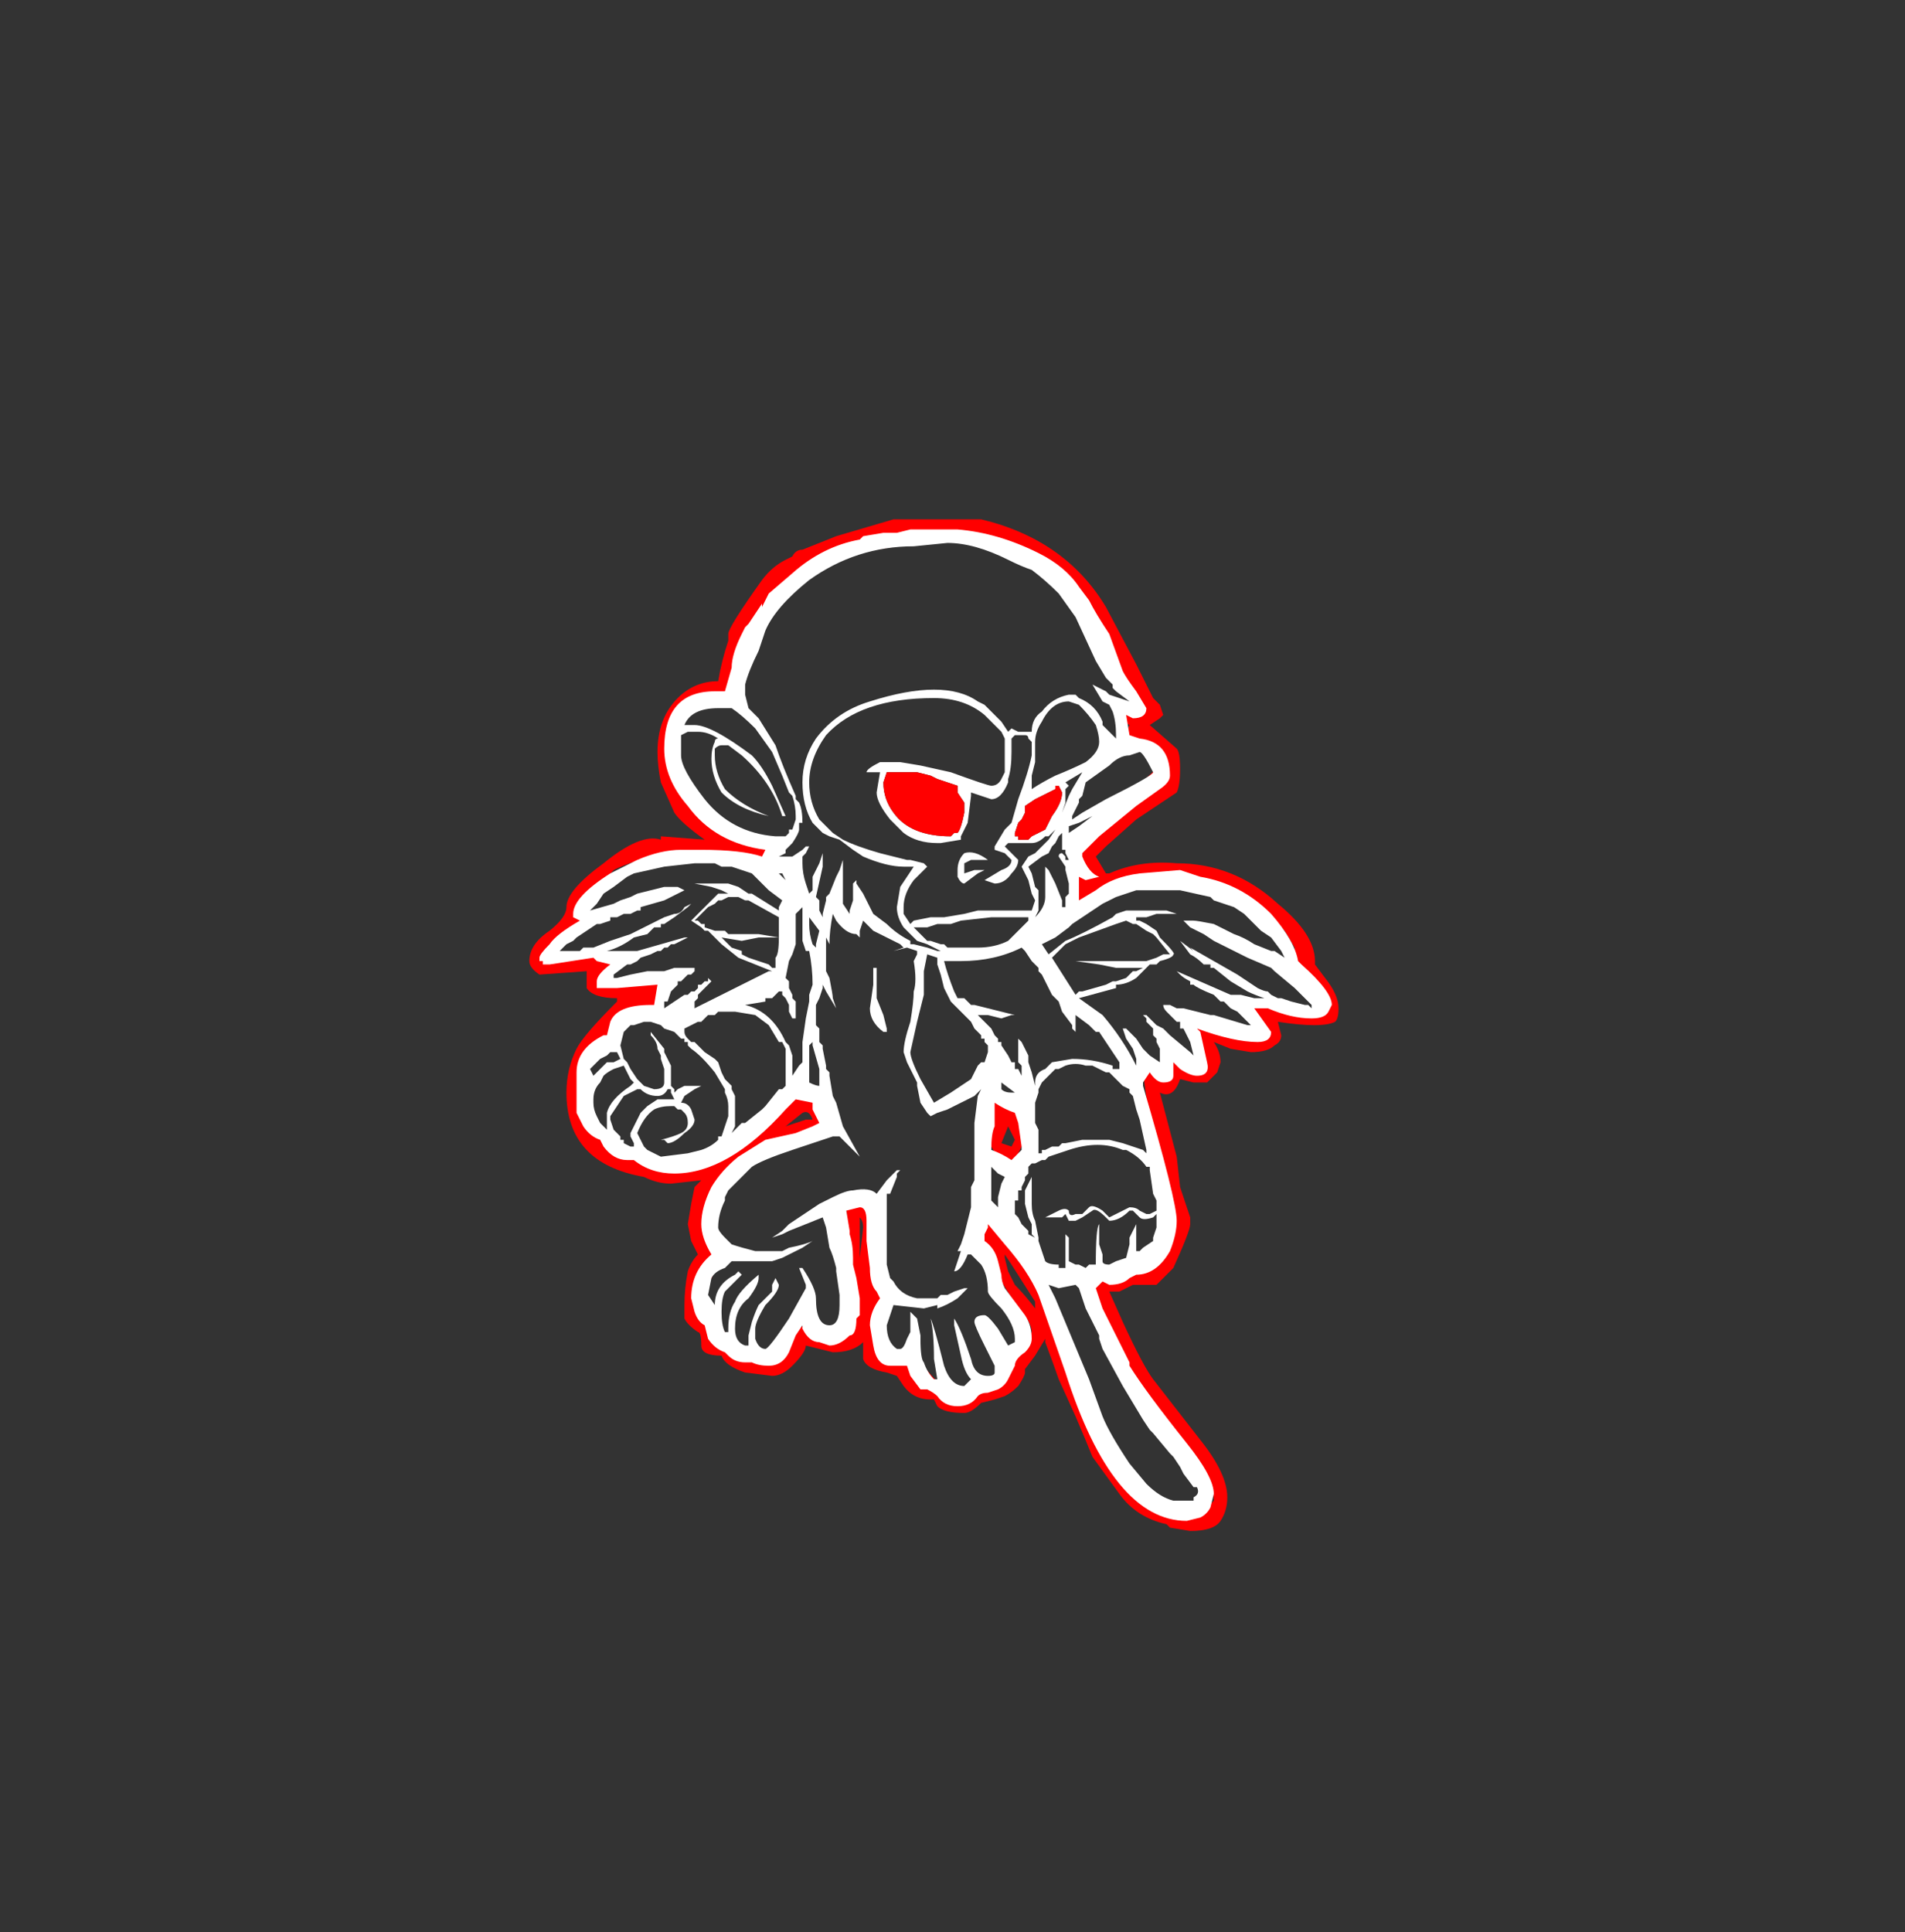 <?xml version="1.0" encoding="UTF-8" standalone="no"?>
<svg xmlns:ffdec="https://www.free-decompiler.com/flash" xmlns:xlink="http://www.w3.org/1999/xlink" ffdec:objectType="frame" height="200.55px" width="197.75px" xmlns="http://www.w3.org/2000/svg">
  <rect width="100%" height="100%" fill="#333333" stroke="none"/>
  <g transform="matrix(1.0, 0.0, 0.0, 1.0, 99.4, 117.95)">
    <use ffdec:characterId="2978" height="15.0" transform="matrix(7.0, 0.0, 0.0, 7.0, -44.45, -64.05)" width="12.0" xlink:href="#shape0"/>
  </g>
  <defs>
    <g id="shape0" transform="matrix(1.0, 0.0, 0.0, 1.0, 6.35, 9.15)">
      <path d="M2.2 -7.85 L2.65 -7.0 2.9 -6.5 3.0 -6.4 3.05 -6.25 3.0 -6.2 2.85 -6.1 3.25 -5.75 Q3.3 -5.7 3.3 -5.45 3.3 -5.2 3.25 -5.1 L2.65 -4.7 2.2 -4.3 2.05 -4.15 2.2 -3.9 2.25 -3.9 Q2.7 -4.1 3.25 -4.05 4.1 -4.05 4.75 -3.45 5.3 -3.0 5.3 -2.6 L5.3 -2.55 5.45 -2.35 Q5.65 -2.1 5.65 -1.9 5.65 -1.75 5.6 -1.7 5.4 -1.6 4.75 -1.7 L4.8 -1.5 Q4.8 -1.4 4.7 -1.35 4.6 -1.25 4.35 -1.25 L4.05 -1.3 3.8 -1.4 Q3.9 -1.25 3.9 -1.1 L3.85 -0.95 3.7 -0.8 3.5 -0.8 3.3 -0.85 Q3.2 -0.55 3.0 -0.65 L3.25 0.3 3.3 0.75 3.45 1.2 3.45 1.3 Q3.45 1.4 3.2 1.95 L2.95 2.2 2.6 2.2 2.4 2.3 2.25 2.3 2.45 2.75 Q2.75 3.4 2.9 3.6 L3.6 4.5 Q4.0 5.0 4.0 5.35 4.0 5.55 3.9 5.7 3.8 5.85 3.45 5.85 L3.15 5.8 3.1 5.75 Q2.65 5.65 2.4 5.3 L2.0 4.75 Q1.9 4.5 1.75 4.15 L1.5 3.6 Q1.45 3.45 1.3 3.05 L1.3 3.0 1.15 3.25 1.0 3.45 1.0 3.5 Q1.0 3.55 0.9 3.7 0.8 3.8 0.7 3.85 L0.55 3.9 0.35 3.95 Q0.2 4.1 0.1 4.1 -0.2 4.1 -0.3 4.0 L-0.35 3.9 -0.4 3.9 Q-0.65 3.9 -0.8 3.7 L-0.9 3.55 -1.05 3.5 Q-1.35 3.45 -1.4 3.3 L-1.4 3.05 Q-1.55 3.2 -1.85 3.2 L-2.25 3.1 Q-2.25 3.2 -2.45 3.4 -2.6 3.55 -2.75 3.55 L-3.15 3.5 Q-3.45 3.4 -3.5 3.25 -3.8 3.25 -3.8 3.1 -3.8 2.9 -3.85 2.9 -4.0 2.8 -4.05 2.7 L-4.05 2.5 Q-4.05 2.25 -4.0 2.0 -3.95 1.85 -3.85 1.75 -3.9 1.65 -3.95 1.55 L-4.0 1.3 -3.95 1.0 -3.9 0.75 -3.8 0.65 -4.25 0.7 Q-4.45 0.7 -4.65 0.6 -5.8 0.4 -5.8 -0.65 -5.8 -1.0 -5.65 -1.3 -5.55 -1.5 -5.05 -2.0 L-5.05 -2.05 Q-5.4 -2.05 -5.5 -2.2 -5.5 -2.3 -5.5 -2.45 L-6.2 -2.4 Q-6.35 -2.5 -6.35 -2.6 -6.35 -2.85 -6.05 -3.05 -5.8 -3.25 -5.8 -3.4 -5.8 -3.65 -5.25 -4.05 -4.7 -4.5 -4.4 -4.4 L-4.4 -4.45 -3.75 -4.4 Q-4.1 -4.65 -4.2 -4.8 L-4.4 -5.25 Q-4.45 -5.5 -4.45 -5.7 -4.45 -6.2 -4.15 -6.5 -3.9 -6.75 -3.55 -6.75 -3.5 -7.05 -3.4 -7.35 L-3.4 -7.45 Q-3.4 -7.55 -2.9 -8.25 -2.75 -8.45 -2.55 -8.55 L-2.45 -8.6 Q-2.4 -8.7 -2.3 -8.7 L-1.8 -8.9 -0.95 -9.15 0.35 -9.15 Q1.6 -8.85 2.2 -7.85 M1.45 -8.4 L0.35 -8.95 -2.15 -8.55 -3.25 -7.15 -3.4 -6.65 -3.45 -6.5 -4.1 -6.2 -4.15 -5.3 -3.3 -4.5 -2.65 -4.15 -2.8 -4.0 -4.3 -4.2 Q-4.8 -4.1 -5.1 -3.95 L-5.5 -3.5 -5.55 -3.3 Q-5.6 -3.15 -5.7 -3.1 L-6.1 -2.65 -5.2 -2.7 -5.1 -2.55 -5.25 -2.35 -4.45 -2.3 -4.35 -2.15 -4.45 -1.95 -5.1 -1.55 -5.55 -1.0 -5.55 -0.3 -5.15 0.05 -4.1 0.5 -2.3 -0.65 -1.85 -0.3 -2.05 -0.1 -3.1 0.4 -3.75 1.2 -3.55 1.9 -3.85 2.5 -3.1 3.25 -2.5 3.05 Q-2.35 2.8 -2.25 2.8 L-1.75 2.95 -1.6 1.75 -1.65 1.05 -1.55 0.9 -1.3 1.05 -1.1 2.5 -1.1 3.25 -0.65 3.25 -0.2 3.75 0.55 3.7 0.95 3.15 1.1 2.9 Q1.1 2.75 0.9 2.55 L0.65 2.15 0.3 1.45 0.55 1.15 1.45 2.75 2.6 5.2 3.6 5.6 3.8 5.4 Q3.8 5.05 3.35 4.55 L2.7 3.75 Q2.0 2.4 2.0 2.15 L3.1 1.65 2.75 -0.95 3.0 -0.95 3.2 -1.2 3.7 -1.1 3.5 -1.7 4.6 -1.5 4.35 -1.85 Q4.35 -1.95 4.5 -1.95 L5.5 -1.85 5.05 -2.55 5.05 -2.6 5.0 -2.65 5.0 -2.8 4.85 -3.05 4.65 -3.25 3.2 -3.85 1.7 -3.45 1.75 -3.9 1.7 -4.05 1.9 -4.45 3.1 -5.6 2.5 -5.85 Q2.5 -6.0 2.55 -6.1 2.45 -6.15 2.4 -6.25 L2.65 -6.35 1.45 -8.4 M0.75 -0.15 L0.65 0.1 0.8 0.15 0.85 0.05 0.75 -0.15 M0.5 -0.45 Q0.55 -0.65 0.8 -0.5 0.95 -0.45 1.0 0.05 L0.85 0.35 Q0.6 0.35 0.5 0.15 L0.5 -0.45 M1.15 2.45 L0.8 1.9 0.7 1.75 0.7 1.8 0.75 2.0 Q0.8 2.1 0.85 2.2 1.0 2.35 1.15 2.55 L1.15 2.45 M-2.55 -0.15 L-2.25 -0.25 -2.15 -0.25 Q-2.2 -0.4 -2.3 -0.35 L-2.55 -0.15 M-1.45 1.2 L-1.45 1.8 -1.4 1.35 Q-1.4 1.25 -1.45 1.2 M-1.3 2.4 L-1.3 2.4" fill="#ff0000" fill-rule="evenodd" stroke="none"/>
      <path d="M1.8 -8.15 L1.95 -7.95 Q2.05 -7.75 2.25 -7.45 L2.45 -6.9 Q2.5 -6.8 2.65 -6.6 L2.8 -6.35 Q2.8 -6.2 2.6 -6.2 L2.5 -6.25 2.55 -5.95 2.7 -5.9 Q3.15 -5.85 3.15 -5.35 3.15 -5.25 3.0 -5.15 L2.65 -4.9 2.1 -4.45 1.85 -4.2 1.85 -4.15 Q1.95 -3.9 2.1 -3.85 L1.9 -3.8 1.8 -3.85 1.8 -3.5 2.05 -3.65 Q2.3 -3.85 2.7 -3.9 L3.3 -3.95 3.6 -3.85 Q4.2 -3.75 4.65 -3.3 5.0 -2.9 5.05 -2.6 L5.1 -2.55 Q5.55 -2.15 5.55 -1.95 L5.5 -1.85 Q5.45 -1.75 5.25 -1.75 4.95 -1.75 4.6 -1.9 L4.4 -1.9 4.65 -1.55 Q4.65 -1.4 4.45 -1.4 4.1 -1.4 3.55 -1.6 L3.6 -1.55 3.7 -1.1 Q3.75 -0.9 3.55 -0.9 3.45 -0.9 3.3 -1.0 3.25 -1.05 3.2 -1.1 L3.2 -0.9 Q3.2 -0.8 3.05 -0.8 2.95 -0.8 2.85 -0.95 L2.75 -0.8 2.75 -0.75 Q3.25 0.95 3.25 1.25 3.25 1.45 3.15 1.7 2.95 2.05 2.65 2.05 L2.55 2.1 Q2.45 2.2 2.25 2.2 L2.15 2.15 2.05 2.25 2.15 2.55 2.55 3.35 2.55 3.4 Q2.8 3.8 3.4 4.55 3.8 5.05 3.8 5.3 L3.75 5.5 Q3.7 5.6 3.6 5.65 L3.4 5.7 Q2.3 5.7 1.6 3.5 L1.2 2.35 Q1.05 2.0 0.7 1.6 L0.45 1.3 0.45 1.35 0.4 1.45 0.4 1.55 Q0.55 1.65 0.6 1.85 L0.65 2.05 Q0.65 2.15 0.7 2.25 L1.0 2.65 Q1.1 2.8 1.1 3.0 1.1 3.1 1.0 3.2 0.85 3.3 0.85 3.4 L0.75 3.6 Q0.7 3.7 0.6 3.75 L0.45 3.8 Q0.35 3.8 0.3 3.85 0.2 4.0 0.0 4.0 -0.2 4.0 -0.3 3.85 -0.35 3.8 -0.45 3.75 L-0.55 3.75 -0.7 3.55 -0.75 3.4 -1.0 3.4 Q-1.2 3.4 -1.25 3.1 L-1.3 2.8 Q-1.3 2.6 -1.15 2.4 L-1.2 2.3 Q-1.3 2.2 -1.3 1.95 L-1.35 1.55 -1.35 1.25 Q-1.35 1.05 -1.45 1.05 L-1.65 1.1 -1.6 1.4 -1.6 1.45 Q-1.55 1.6 -1.55 1.8 L-1.55 1.9 -1.5 2.1 -1.45 2.4 -1.45 2.65 -1.5 2.7 Q-1.5 2.95 -1.6 2.95 -1.75 3.1 -1.9 3.1 L-2.05 3.05 Q-2.2 3.05 -2.3 2.85 L-2.3 2.8 -2.4 2.95 -2.5 3.2 Q-2.6 3.4 -2.8 3.4 -2.95 3.4 -3.05 3.35 L-3.15 3.35 Q-3.3 3.35 -3.4 3.25 L-3.45 3.2 Q-3.6 3.15 -3.7 3.0 L-3.75 2.8 Q-3.85 2.75 -3.9 2.6 L-3.95 2.4 Q-3.95 2.0 -3.65 1.75 -3.8 1.5 -3.8 1.3 -3.8 1.05 -3.65 0.75 -3.5 0.5 -3.25 0.3 L-2.85 0.05 -2.4 -0.05 -2.15 -0.15 -2.05 -0.2 -2.15 -0.4 -2.15 -0.5 -2.4 -0.55 -2.55 -0.4 Q-3.4 0.55 -4.2 0.55 -4.55 0.55 -4.8 0.35 L-4.9 0.35 Q-5.1 0.35 -5.25 0.15 L-5.3 0.05 Q-5.45 0.0 -5.55 -0.15 L-5.65 -0.35 -5.65 -0.95 Q-5.65 -1.3 -5.25 -1.5 L-5.2 -1.5 -5.15 -1.7 Q-5.05 -1.95 -4.55 -1.95 L-4.5 -1.95 -4.45 -2.25 -5.05 -2.2 -5.35 -2.2 Q-5.35 -2.25 -5.35 -2.3 -5.35 -2.4 -5.15 -2.55 L-5.35 -2.6 -5.4 -2.65 -6.05 -2.55 -6.15 -2.55 -6.15 -2.6 -6.2 -2.6 -6.2 -2.65 Q-6.2 -2.7 -6.05 -2.85 -5.95 -3.0 -5.6 -3.2 L-5.7 -3.25 -5.7 -3.3 Q-5.7 -3.55 -5.15 -3.9 L-4.75 -4.1 Q-4.4 -4.25 -4.1 -4.25 L-3.8 -4.25 Q-3.2 -4.25 -2.9 -4.15 L-2.85 -4.25 Q-3.6 -4.35 -4.0 -4.9 -4.35 -5.3 -4.35 -5.75 -4.35 -6.6 -3.6 -6.6 L-3.45 -6.6 -3.35 -6.95 Q-3.35 -7.15 -3.2 -7.45 L-3.15 -7.55 -3.1 -7.6 -2.9 -7.9 -2.9 -7.85 -2.8 -8.05 -2.45 -8.35 Q-2.0 -8.75 -1.45 -8.85 L-1.4 -8.9 -1.1 -8.95 -0.9 -8.95 -0.7 -9.0 0.0 -9.0 Q0.6 -8.95 1.2 -8.65 1.6 -8.45 1.8 -8.15 M3.0 -3.65 L2.65 -3.65 2.35 -3.55 2.15 -3.45 1.7 -3.15 1.65 -3.1 1.45 -2.95 1.25 -2.85 1.35 -2.7 1.6 -2.9 Q1.85 -3.0 2.3 -3.25 L2.35 -3.3 2.5 -3.35 3.1 -3.35 3.25 -3.3 2.95 -3.3 2.8 -3.25 2.65 -3.25 2.65 -3.2 2.7 -3.2 2.8 -3.15 2.95 -3.05 3.0 -2.95 Q3.25 -2.7 3.2 -2.7 3.2 -2.65 3.0 -2.6 L2.95 -2.55 2.85 -2.55 2.65 -2.35 Q2.5 -2.25 2.35 -2.25 L2.35 -2.2 1.8 -2.05 2.15 -1.8 Q2.45 -1.45 2.65 -1.05 L2.65 -1.15 2.6 -1.3 2.5 -1.45 2.45 -1.6 2.5 -1.6 2.65 -1.45 2.75 -1.3 2.85 -1.2 3.0 -1.1 3.0 -1.3 2.95 -1.4 2.95 -1.45 2.9 -1.5 2.9 -1.6 2.8 -1.7 2.8 -1.75 2.75 -1.8 2.8 -1.8 2.95 -1.65 3.05 -1.6 3.15 -1.5 3.45 -1.25 3.5 -1.2 3.45 -1.4 3.35 -1.6 3.3 -1.6 3.3 -1.7 3.25 -1.7 3.1 -1.85 Q3.05 -1.9 3.05 -1.95 L3.15 -1.95 3.25 -1.9 3.35 -1.9 3.75 -1.8 3.8 -1.8 4.3 -1.65 4.35 -1.65 4.15 -1.85 4.05 -1.9 3.95 -2.0 3.9 -2.0 3.8 -2.1 Q3.55 -2.2 3.5 -2.25 L3.45 -2.25 3.45 -2.3 Q3.35 -2.35 3.3 -2.4 L3.25 -2.45 4.05 -2.1 4.2 -2.1 4.4 -2.05 4.55 -2.05 Q4.4 -2.1 4.3 -2.15 L4.05 -2.3 3.8 -2.5 3.75 -2.5 3.75 -2.55 3.65 -2.55 Q3.55 -2.65 3.45 -2.7 L3.3 -2.9 3.25 -2.95 3.3 -2.9 3.5 -2.75 3.45 -2.8 4.15 -2.4 4.45 -2.2 Q4.55 -2.15 4.6 -2.15 L4.65 -2.1 4.75 -2.05 4.8 -2.05 4.95 -2.0 5.15 -1.95 5.2 -1.95 5.25 -1.9 5.25 -1.95 5.0 -2.2 4.7 -2.45 4.65 -2.5 4.3 -2.65 3.8 -2.9 3.65 -3.0 3.45 -3.1 3.35 -3.2 3.5 -3.2 Q3.55 -3.2 3.8 -3.15 L4.1 -3.0 Q4.25 -2.95 4.4 -2.85 L4.65 -2.75 4.7 -2.75 4.85 -2.65 4.8 -2.75 4.65 -2.95 4.5 -3.05 4.25 -3.3 4.1 -3.4 3.8 -3.5 3.75 -3.55 3.3 -3.65 3.0 -3.65 M1.1 -8.4 Q0.95 -8.45 0.75 -8.55 0.25 -8.8 -0.15 -8.8 L-0.65 -8.75 Q-1.5 -8.75 -2.2 -8.25 -2.7 -7.85 -2.85 -7.5 L-2.95 -7.2 Q-3.1 -6.9 -3.15 -6.7 L-3.15 -6.55 -3.1 -6.35 -2.95 -6.2 -2.7 -5.8 Q-2.6 -5.5 -2.4 -5.05 L-2.4 -5.0 -2.35 -4.95 Q-2.3 -4.85 -2.3 -4.65 L-2.35 -4.65 -2.35 -4.55 Q-2.35 -4.5 -2.45 -4.35 L-2.55 -4.25 -2.55 -4.2 -2.65 -4.15 -2.45 -4.15 -2.3 -4.25 -2.25 -4.3 -2.2 -4.3 -2.25 -4.2 -2.3 -4.15 -2.3 -4.05 Q-2.3 -3.9 -2.25 -3.75 L-2.2 -3.6 -2.15 -3.65 -2.15 -3.85 -2.05 -4.05 -2.0 -4.2 -2.0 -4.0 -2.1 -3.55 -2.05 -3.5 -2.05 -3.35 -2.0 -3.25 -2.0 -3.3 -1.95 -3.5 -1.95 -3.55 -1.9 -3.6 -1.8 -3.85 -1.75 -3.95 -1.7 -4.1 -1.7 -3.45 -1.6 -3.3 -1.6 -3.35 -1.55 -3.5 -1.55 -3.75 -1.5 -3.8 -1.5 -3.75 -1.4 -3.6 -1.25 -3.3 -1.05 -3.15 Q-0.9 -3.0 -0.7 -2.9 L-0.7 -2.85 -0.65 -2.85 -0.45 -2.8 -0.3 -2.75 -0.25 -2.75 -0.45 -2.85 -0.6 -2.9 -0.8 -3.1 Q-0.9 -3.25 -0.9 -3.4 L-0.85 -3.7 -0.65 -4.0 -0.8 -4.0 Q-1.05 -4.0 -1.4 -4.15 L-1.55 -4.25 -1.75 -4.4 -1.9 -4.45 -2.0 -4.5 -2.15 -4.65 Q-2.3 -4.9 -2.3 -5.25 -2.3 -5.6 -2.1 -5.9 -1.8 -6.3 -1.3 -6.45 -0.2 -6.8 0.3 -6.45 L0.4 -6.4 0.65 -6.15 0.75 -6.0 0.8 -6.05 0.9 -6.0 1.1 -6.0 Q1.1 -6.2 1.25 -6.3 1.4 -6.5 1.65 -6.55 L1.75 -6.55 1.8 -6.5 Q2.05 -6.4 2.15 -6.15 L2.15 -6.1 2.35 -5.9 2.35 -5.95 Q2.35 -6.15 2.3 -6.3 L2.25 -6.4 2.15 -6.45 2.0 -6.7 2.2 -6.6 2.25 -6.55 2.55 -6.45 2.35 -6.6 2.3 -6.65 2.3 -6.7 2.2 -6.8 2.05 -7.05 1.75 -7.7 1.5 -8.05 Q1.3 -8.25 1.1 -8.4 M1.65 -6.45 Q1.4 -6.45 1.25 -6.15 1.15 -6.0 1.15 -5.85 L1.15 -5.55 1.1 -5.35 1.1 -5.15 Q1.25 -5.25 1.45 -5.35 1.7 -5.45 1.9 -5.55 2.1 -5.7 2.1 -5.85 2.1 -5.95 2.05 -6.1 1.95 -6.25 1.8 -6.4 L1.65 -6.45 M1.85 -5.4 L1.6 -5.25 1.65 -5.2 1.6 -5.15 1.6 -4.95 1.55 -4.8 1.65 -5.05 1.7 -5.15 1.85 -5.4 M2.25 -5.5 L1.9 -5.25 1.85 -5.05 1.8 -5.0 1.8 -4.95 1.7 -4.75 1.7 -4.7 1.85 -4.8 2.2 -5.0 Q2.9 -5.35 2.9 -5.4 2.75 -5.7 2.7 -5.7 L2.55 -5.65 Q2.4 -5.65 2.25 -5.5 M0.65 -6.0 L0.4 -6.25 Q0.1 -6.5 -0.35 -6.5 -1.45 -6.5 -1.95 -5.95 -2.2 -5.6 -2.2 -5.25 -2.2 -4.95 -2.05 -4.7 L-1.85 -4.5 -1.7 -4.4 Q-1.5 -4.3 -1.15 -4.2 L-0.75 -4.1 -0.7 -4.1 -0.5 -4.05 -0.45 -4.0 -0.65 -3.8 Q-0.8 -3.6 -0.8 -3.4 L-0.8 -3.3 -0.7 -3.15 -0.65 -3.2 -0.4 -3.25 -0.2 -3.25 0.1 -3.3 0.3 -3.35 1.1 -3.35 1.15 -3.5 1.1 -3.6 1.05 -3.8 0.95 -4.0 1.05 -4.15 1.15 -4.2 1.35 -4.4 1.45 -4.55 1.35 -4.45 1.3 -4.45 Q1.2 -4.35 1.1 -4.35 L0.75 -4.35 0.7 -4.3 0.9 -4.1 Q0.9 -4.0 0.8 -3.9 0.7 -3.75 0.55 -3.75 L0.4 -3.8 0.65 -3.95 Q0.8 -4.0 0.8 -4.1 L0.7 -4.2 0.55 -4.25 0.55 -4.3 0.7 -4.55 0.8 -4.65 0.9 -5.0 Q1.05 -5.4 1.1 -5.65 L1.1 -5.85 1.05 -5.9 Q1.05 -5.95 1.0 -5.95 L0.85 -5.95 0.8 -5.9 0.8 -5.7 Q0.8 -5.45 0.75 -5.3 L0.75 -5.25 Q0.65 -5.0 0.5 -5.0 L0.2 -5.1 0.2 -5.05 0.15 -4.65 0.05 -4.45 0.05 -4.4 -0.25 -4.35 -0.3 -4.35 Q-0.6 -4.35 -0.8 -4.5 L-1.0 -4.7 Q-1.2 -4.95 -1.2 -5.1 L-1.15 -5.4 -1.35 -5.4 Q-1.35 -5.45 -1.15 -5.55 L-0.85 -5.55 -0.55 -5.5 -0.1 -5.4 Q0.45 -5.2 0.5 -5.2 0.6 -5.2 0.65 -5.3 L0.7 -5.4 0.7 -5.9 0.65 -6.0 M1.0 -4.9 L1.0 -4.8 0.95 -4.7 0.9 -4.65 0.85 -4.5 0.85 -4.45 0.9 -4.45 0.9 -4.4 1.05 -4.4 1.1 -4.45 Q1.2 -4.5 1.3 -4.55 L1.4 -4.75 Q1.55 -4.95 1.55 -5.1 L1.5 -5.2 1.45 -5.2 1.45 -5.15 1.15 -5.0 1.0 -4.9 M0.1 -4.85 L0.1 -4.95 0.0 -5.1 0.0 -5.2 -0.3 -5.3 -0.4 -5.35 -0.6 -5.4 -1.05 -5.4 -1.1 -5.25 Q-1.1 -5.0 -0.95 -4.8 -0.7 -4.45 -0.1 -4.45 L-0.05 -4.5 0.0 -4.5 Q0.05 -4.55 0.1 -4.8 L0.1 -4.85 M0.1 -4.2 Q0.25 -4.25 0.45 -4.1 L0.2 -4.1 0.1 -4.05 0.1 -3.9 0.25 -3.95 0.4 -3.95 0.3 -3.9 0.1 -3.75 Q0.05 -3.75 0.0 -3.85 L0.0 -3.95 Q0.0 -4.1 0.1 -4.2 M1.45 -4.35 L1.4 -4.3 1.35 -4.2 1.25 -4.15 1.05 -4.0 1.1 -3.9 1.15 -3.7 1.2 -3.65 1.2 -3.35 1.15 -3.25 Q1.3 -3.4 1.3 -3.55 L1.3 -4.0 1.35 -3.95 1.45 -3.75 1.55 -3.5 1.55 -3.4 1.6 -3.4 1.6 -3.55 1.65 -3.6 1.65 -3.75 1.6 -3.95 1.6 -4.0 1.5 -4.15 Q1.5 -4.2 1.55 -4.2 L1.6 -4.15 1.6 -4.1 1.65 -4.1 1.6 -4.2 1.6 -4.25 1.55 -4.25 1.55 -4.5 1.5 -4.45 1.45 -4.35 M1.65 -4.6 L1.65 -4.5 1.8 -4.6 2.0 -4.75 1.8 -4.65 1.65 -4.6 M2.65 -3.15 L2.6 -3.15 2.5 -3.2 2.35 -3.15 1.8 -2.95 1.6 -2.85 1.4 -2.65 1.75 -2.1 1.8 -2.15 1.85 -2.15 2.2 -2.25 2.3 -2.3 2.35 -2.3 2.5 -2.35 2.6 -2.45 2.65 -2.45 2.75 -2.5 2.35 -2.5 2.1 -2.55 1.75 -2.6 2.8 -2.6 2.95 -2.65 3.05 -2.7 3.15 -2.7 2.95 -2.95 2.9 -3.0 2.8 -3.05 2.65 -3.15 M1.45 -2.05 L1.4 -2.1 1.25 -2.4 1.2 -2.45 1.2 -2.5 1.1 -2.6 1.0 -2.75 0.95 -2.8 Q0.55 -2.6 0.05 -2.6 L-0.2 -2.6 Q-0.15 -2.4 -0.05 -2.15 L0.0 -2.05 0.1 -2.05 0.2 -1.95 0.25 -1.95 0.85 -1.8 0.8 -1.8 0.65 -1.75 0.45 -1.8 0.3 -1.8 0.5 -1.6 0.55 -1.5 0.6 -1.45 0.6 -1.4 0.65 -1.4 0.65 -1.35 0.75 -1.2 0.8 -1.1 0.85 -1.1 0.85 -1.0 0.9 -1.0 0.95 -0.9 0.95 -1.05 0.9 -1.1 0.9 -1.45 0.95 -1.4 1.05 -1.2 1.05 -1.1 1.1 -0.95 1.15 -0.75 1.15 -0.8 Q1.15 -0.95 1.3 -1.0 L1.4 -1.1 1.7 -1.15 Q2.0 -1.15 2.3 -1.05 L2.3 -1.0 2.4 -1.0 2.4 -1.1 2.1 -1.55 2.05 -1.55 1.95 -1.65 1.75 -1.8 1.75 -1.55 1.7 -1.6 1.7 -1.65 1.55 -1.85 1.5 -2.0 1.45 -2.05 M1.0 -3.25 L0.5 -3.25 0.05 -3.2 -0.1 -3.15 -0.3 -3.15 -0.45 -3.1 -0.65 -3.1 -0.45 -2.9 -0.4 -2.9 -0.25 -2.85 -0.2 -2.85 -0.15 -2.8 0.3 -2.8 Q0.55 -2.8 0.75 -2.9 L1.05 -3.2 1.05 -3.25 1.0 -3.25 M0.35 -1.45 L0.35 -1.5 0.25 -1.6 0.2 -1.7 -0.1 -2.0 -0.2 -2.2 -0.25 -2.4 -0.3 -2.55 -0.3 -2.65 -0.45 -2.7 -0.5 -2.45 -0.5 -2.1 -0.6 -1.7 -0.7 -1.25 Q-0.7 -1.15 -0.55 -0.85 L-0.35 -0.5 -0.1 -0.65 0.2 -0.85 0.3 -1.05 0.35 -1.1 0.4 -1.1 0.45 -1.25 0.45 -1.35 0.4 -1.4 0.4 -1.45 0.35 -1.45 M0.65 -0.7 Q0.7 -0.65 0.8 -0.65 L0.85 -0.65 0.65 -0.8 0.65 -0.7 M0.3 -0.6 L0.35 -0.7 0.25 -0.6 -0.15 -0.4 -0.3 -0.35 -0.4 -0.3 -0.45 -0.35 -0.55 -0.5 -0.6 -0.75 -0.6 -0.8 Q-0.65 -0.9 -0.75 -1.1 L-0.8 -1.25 Q-0.8 -1.4 -0.7 -1.7 -0.65 -2.0 -0.65 -2.15 -0.6 -2.3 -0.65 -2.6 L-0.6 -2.7 -0.6 -2.75 -0.75 -2.8 -0.95 -2.75 -0.8 -2.8 -0.85 -2.85 Q-1.05 -2.95 -1.25 -3.05 L-1.4 -3.2 -1.45 -3.05 -1.45 -2.95 -1.5 -3.0 Q-1.65 -3.0 -1.8 -3.2 L-1.85 -3.3 Q-1.9 -3.05 -1.9 -2.85 L-1.95 -2.95 -1.95 -2.45 -1.9 -2.35 Q-1.85 -2.1 -1.85 -2.05 L-1.8 -1.9 -1.95 -2.15 -2.0 -2.25 -2.0 -2.2 -2.05 -2.05 -2.1 -1.95 -2.1 -1.65 -2.05 -1.6 -2.05 -1.4 -2.0 -1.35 -2.0 -1.3 -1.95 -1.05 -1.95 -1.0 -1.9 -0.95 -1.9 -0.9 -1.85 -0.6 -1.8 -0.5 -1.7 -0.15 -1.45 0.3 -1.75 0.0 -1.85 0.0 -2.45 0.2 Q-2.9 0.35 -3.05 0.45 L-3.4 0.8 -3.45 0.9 -3.45 0.95 Q-3.55 1.15 -3.55 1.35 -3.55 1.4 -3.45 1.5 L-3.35 1.6 Q-3.2 1.65 -3.0 1.7 L-2.6 1.7 -2.5 1.65 Q-2.25 1.6 -2.15 1.55 L-2.3 1.65 -2.6 1.8 -2.75 1.85 -3.35 1.85 -3.45 1.95 Q-3.6 2.0 -3.65 2.1 L-3.7 2.35 -3.6 2.5 Q-3.6 2.2 -3.3 2.05 L-3.25 2.0 -3.2 2.05 -3.45 2.3 Q-3.5 2.4 -3.5 2.6 -3.5 2.8 -3.45 2.9 L-3.4 2.9 -3.4 2.85 Q-3.4 2.6 -3.3 2.45 -3.25 2.3 -2.95 2.05 L-2.95 2.1 Q-2.95 2.2 -3.1 2.4 -3.3 2.55 -3.3 2.85 -3.3 3.05 -3.15 3.1 L-3.1 3.1 -3.1 2.95 -3.05 2.75 Q-3.0 2.6 -2.95 2.5 L-2.75 2.3 -2.75 2.2 -2.7 2.1 -2.65 2.2 Q-2.65 2.3 -2.85 2.5 -3.0 2.75 -3.0 2.85 L-3.0 3.0 Q-2.95 3.15 -2.85 3.15 -2.8 3.15 -2.5 2.7 L-2.25 2.25 -2.25 2.2 -2.35 1.95 -2.3 1.95 Q-2.1 2.25 -2.1 2.4 -2.1 2.8 -1.9 2.8 -1.75 2.8 -1.75 2.5 L-1.75 2.35 -1.8 2.0 -1.8 1.95 Q-1.85 1.75 -1.9 1.65 L-1.95 1.35 -2.0 1.2 -2.5 1.4 -2.6 1.45 -2.75 1.5 -2.6 1.4 -2.5 1.3 -2.05 1.0 -1.85 0.9 Q-1.65 0.8 -1.55 0.8 -1.3 0.75 -1.2 0.85 L-1.05 0.65 -0.9 0.5 -0.85 0.5 -0.9 0.55 -0.9 0.6 -1.0 0.85 -1.05 0.85 -1.05 1.9 -1.0 2.1 -0.95 2.15 Q-0.85 2.35 -0.6 2.4 L-0.3 2.4 -0.25 2.35 -0.15 2.35 -0.05 2.3 0.1 2.25 0.15 2.25 0.0 2.4 Q-0.15 2.5 -0.3 2.55 L-0.3 2.5 -0.5 2.55 -0.95 2.5 -1.05 2.8 Q-1.05 3.05 -0.9 3.15 L-0.85 3.15 Q-0.8 3.15 -0.75 3.0 L-0.7 2.9 -0.7 2.6 -0.6 2.7 -0.55 2.95 -0.55 3.0 Q-0.55 3.3 -0.5 3.35 -0.45 3.5 -0.35 3.6 L-0.3 3.6 -0.35 3.3 Q-0.35 2.9 -0.4 2.7 -0.35 2.8 -0.2 3.4 -0.1 3.7 0.1 3.7 L0.2 3.6 Q0.1 3.5 0.05 3.25 L-0.05 2.8 -0.05 2.7 Q0.05 2.85 0.2 3.3 0.25 3.55 0.45 3.55 0.55 3.55 0.55 3.5 L0.55 3.4 0.4 3.1 Q0.25 2.8 0.25 2.75 0.25 2.65 0.4 2.65 0.45 2.65 0.6 2.85 L0.75 3.1 0.85 3.05 0.85 3.0 Q0.85 2.8 0.65 2.55 0.45 2.35 0.45 2.3 0.45 2.05 0.35 1.9 L0.2 1.75 0.15 1.75 Q0.05 2.0 -0.05 2.0 L0.05 1.7 0.0 1.7 0.05 1.6 0.1 1.45 0.2 1.05 0.2 0.75 0.25 0.65 0.25 -0.2 0.3 -0.6 M0.55 -0.15 Q0.5 -0.05 0.5 0.2 0.65 0.25 0.8 0.35 L0.95 0.2 0.95 0.15 0.9 -0.2 0.85 -0.35 Q0.7 -0.4 0.55 -0.5 L0.55 -0.15 M2.95 1.1 L2.95 0.95 2.9 0.85 2.85 0.5 2.85 0.45 2.8 0.45 Q2.7 0.3 2.5 0.2 L2.45 0.2 Q2.1 0.05 1.65 0.2 L1.35 0.3 1.3 0.35 1.25 0.35 1.15 0.4 1.1 0.4 1.05 0.45 1.05 0.55 1.0 0.6 1.0 0.65 0.95 0.75 0.95 0.8 0.9 0.8 0.9 0.95 0.85 0.95 Q0.85 1.05 0.85 1.15 L0.9 1.2 0.95 1.3 1.05 1.4 1.05 1.45 1.15 1.5 1.1 1.45 1.1 1.3 1.05 1.2 1.0 1.0 1.0 0.8 1.1 0.6 1.1 1.0 Q1.1 1.15 1.15 1.25 L1.2 1.5 1.2 1.55 1.3 1.85 Q1.35 1.9 1.5 1.9 L1.5 1.95 1.6 1.95 1.6 1.45 1.65 1.5 1.65 1.85 1.75 1.9 1.8 1.9 1.9 1.95 1.95 1.9 2.05 1.9 Q2.05 1.35 2.1 1.3 L2.1 1.6 2.15 1.75 2.15 1.85 Q2.15 1.9 2.25 1.9 L2.35 1.85 2.5 1.8 2.55 1.6 2.55 1.5 2.65 1.3 2.65 1.7 2.7 1.7 2.75 1.65 2.9 1.55 2.9 1.5 2.95 1.35 2.95 1.15 2.9 1.2 Q2.75 1.25 2.7 1.2 L2.6 1.1 2.55 1.1 Q2.4 1.25 2.25 1.25 L2.2 1.2 Q2.05 1.05 2.0 1.1 L1.85 1.2 1.75 1.25 1.65 1.25 1.6 1.15 1.55 1.2 1.3 1.2 1.5 1.1 Q1.6 1.05 1.65 1.1 1.65 1.2 1.75 1.15 L1.85 1.15 1.95 1.05 Q2.0 1.0 2.15 1.1 L2.25 1.2 2.55 1.05 Q2.65 1.05 2.7 1.1 L2.8 1.15 2.85 1.15 2.95 1.1 M1.25 -0.8 L1.2 -0.7 1.2 -0.65 1.15 -0.5 1.15 -0.2 1.2 -0.1 1.2 0.25 1.25 0.25 1.25 0.2 1.3 0.2 1.4 0.15 1.5 0.15 1.55 0.1 1.6 0.1 1.85 0.05 2.25 0.05 2.45 0.1 2.75 0.2 2.8 0.25 2.8 0.2 2.7 -0.25 2.65 -0.4 2.6 -0.6 2.55 -0.65 2.55 -0.7 2.45 -0.75 2.25 -0.95 2.2 -0.95 2.0 -1.05 1.9 -1.05 Q1.75 -1.1 1.6 -1.05 L1.5 -1.0 1.45 -1.0 1.25 -0.8 M0.6 0.55 L0.5 0.45 0.5 0.95 0.6 1.05 0.6 0.9 0.65 0.7 0.7 0.6 0.6 0.55 M1.5 2.25 L1.35 2.2 1.45 2.4 1.95 3.6 2.15 4.15 Q2.25 4.4 2.55 4.85 L2.8 5.15 Q3.0 5.35 3.2 5.4 L3.5 5.4 3.5 5.35 Q3.6 5.3 3.55 5.2 L3.5 5.2 3.35 5.0 3.3 4.9 3.2 4.75 3.15 4.7 2.9 4.4 2.85 4.35 2.75 4.2 2.45 3.7 2.15 3.15 2.1 3.0 2.1 2.95 1.9 2.55 1.8 2.25 1.75 2.2 1.5 2.25 M-3.95 -3.45 L-4.0 -3.4 -4.2 -3.25 -4.35 -3.15 -4.4 -3.15 -4.4 -3.1 -4.5 -3.1 -4.6 -3.0 -4.8 -2.95 Q-5.0 -2.8 -5.2 -2.75 L-4.75 -2.75 -4.05 -2.95 -4.0 -2.95 -4.2 -2.85 -4.25 -2.85 -4.3 -2.8 -4.35 -2.8 -4.4 -2.75 -4.45 -2.75 -4.55 -2.7 -4.7 -2.65 -4.75 -2.6 -4.85 -2.55 -4.9 -2.55 -5.1 -2.4 -5.1 -2.35 -5.05 -2.35 -4.85 -2.4 -4.6 -2.45 -4.35 -2.45 -4.2 -2.5 -3.9 -2.5 -3.9 -2.45 -3.95 -2.4 -4.0 -2.4 -4.1 -2.3 -4.15 -2.3 -4.15 -2.25 -4.25 -2.15 -4.3 -2.0 -4.35 -2.0 -4.35 -1.9 -4.05 -2.1 -4.0 -2.1 -3.95 -2.15 -3.9 -2.15 -3.85 -2.2 -3.85 -2.25 -3.8 -2.25 -3.75 -2.3 -3.7 -2.3 -3.7 -2.35 -3.65 -2.3 -3.85 -2.1 -3.85 -2.05 -3.9 -2.0 -3.9 -1.9 -2.8 -2.45 -2.75 -2.45 -3.25 -2.65 -3.5 -2.85 -3.7 -3.05 -3.75 -3.05 -3.8 -3.1 -3.95 -3.2 -3.55 -3.6 -3.4 -3.6 -3.5 -3.65 -3.65 -3.7 -3.9 -3.75 -3.4 -3.75 -3.25 -3.7 -3.1 -3.6 -3.05 -3.6 -2.65 -3.35 -2.65 -3.4 -2.6 -3.5 -2.8 -3.65 -3.05 -3.9 -3.35 -4.0 -3.5 -4.0 -3.6 -4.05 -3.9 -4.05 -4.35 -4.0 -4.8 -3.9 -4.9 -3.85 -5.1 -3.7 -5.25 -3.6 -5.35 -3.45 -5.45 -3.35 -5.1 -3.45 -5.0 -3.5 -4.85 -3.55 -4.75 -3.6 -4.35 -3.7 -4.15 -3.7 -4.05 -3.65 -4.35 -3.5 -4.7 -3.4 -4.7 -3.35 -4.75 -3.35 -4.85 -3.3 -4.95 -3.3 -5.05 -3.25 -5.15 -3.25 -5.15 -3.2 -5.3 -3.15 -5.35 -3.15 -5.65 -2.95 -5.7 -2.9 -5.8 -2.85 Q-5.85 -2.8 -5.9 -2.75 L-5.6 -2.75 -5.55 -2.8 -5.4 -2.8 -5.15 -2.9 -4.85 -3.0 -4.35 -3.25 -4.2 -3.3 Q-4.1 -3.3 -4.05 -3.4 L-3.95 -3.45 M-2.75 -5.7 L-3.0 -6.05 Q-3.2 -6.25 -3.35 -6.35 L-3.55 -6.35 Q-3.95 -6.35 -4.05 -6.1 -4.0 -6.1 -3.95 -6.1 L-3.9 -6.1 Q-3.65 -6.1 -3.05 -5.65 -2.9 -5.5 -2.75 -5.2 L-2.55 -4.75 -2.6 -4.75 Q-2.75 -5.25 -3.2 -5.65 L-3.4 -5.8 -3.5 -5.8 Q-3.55 -5.8 -3.6 -5.75 L-3.6 -5.65 Q-3.6 -5.4 -3.45 -5.15 -3.2 -4.9 -2.8 -4.75 -3.25 -4.85 -3.5 -5.1 -3.65 -5.35 -3.65 -5.6 -3.65 -5.75 -3.6 -5.85 -3.6 -5.9 -3.55 -5.9 -3.7 -6.0 -3.85 -6.0 L-4.0 -6.0 -4.1 -5.95 -4.1 -5.65 Q-4.1 -5.45 -3.75 -5.0 -3.35 -4.5 -2.7 -4.45 L-2.55 -4.45 -2.5 -4.5 -2.5 -4.55 -2.45 -4.55 -2.4 -4.7 -2.4 -4.75 Q-2.4 -4.9 -2.45 -5.05 L-2.5 -5.1 -2.6 -5.35 -2.75 -5.7 M-2.65 -3.9 L-2.55 -3.8 -2.6 -3.9 -2.65 -3.9 M-3.35 -3.55 L-3.4 -3.55 -3.5 -3.5 -3.55 -3.5 -3.6 -3.45 -3.7 -3.4 -3.9 -3.2 -3.85 -3.2 -3.8 -3.15 -3.75 -3.15 -3.75 -3.1 -3.6 -3.05 -3.45 -3.05 -3.4 -3.0 -2.95 -3.0 -2.65 -2.95 -2.65 -3.25 -3.1 -3.5 -3.15 -3.5 -3.25 -3.55 -3.35 -3.55 M-3.5 -2.95 L-3.35 -2.8 -3.2 -2.75 -3.2 -2.7 -3.1 -2.65 -2.8 -2.55 -2.75 -2.5 -2.7 -2.5 -2.7 -2.65 Q-2.65 -2.7 -2.65 -2.95 L-2.95 -2.95 -3.2 -2.9 -3.5 -2.95 M-4.55 -1.5 L-4.55 -1.55 -4.35 -1.3 -4.35 -1.25 -4.25 -1.05 -4.25 -0.75 -4.2 -0.7 -4.2 -0.65 -4.15 -0.7 -4.05 -0.75 -3.8 -0.75 -3.9 -0.7 -4.05 -0.6 -4.1 -0.5 Q-4.0 -0.5 -3.95 -0.4 L-3.9 -0.25 Q-3.9 -0.15 -4.05 -0.05 -4.2 0.1 -4.3 0.1 L-4.35 0.05 -4.4 0.05 Q-4.2 0.0 -4.1 -0.05 -4.0 -0.1 -4.0 -0.2 -4.0 -0.3 -4.05 -0.35 L-4.1 -0.4 -4.15 -0.4 -4.2 -0.45 -4.25 -0.45 Q-4.4 -0.45 -4.5 -0.4 -4.65 -0.3 -4.75 -0.05 L-4.65 0.15 -4.6 0.2 -4.4 0.3 -4.0 0.25 -3.8 0.2 Q-3.65 0.15 -3.55 0.05 L-3.55 0.0 -3.5 0.0 -3.4 -0.3 -3.4 -0.45 Q-3.4 -0.55 -3.45 -0.65 L-3.45 -0.7 -3.6 -0.95 Q-3.8 -1.2 -3.95 -1.3 L-4.0 -1.35 -4.0 -1.4 -4.05 -1.4 -4.05 -1.45 -4.1 -1.45 -4.2 -1.55 -4.35 -1.6 -4.4 -1.65 -4.55 -1.7 -4.65 -1.7 -4.8 -1.65 -4.85 -1.65 -4.95 -1.55 -5.0 -1.35 -4.95 -1.15 -4.9 -1.1 -4.85 -1.0 -4.75 -0.85 -4.65 -0.75 -4.5 -0.7 Q-4.35 -0.7 -4.35 -0.8 L-4.35 -1.0 -4.4 -1.15 -4.4 -1.2 -4.45 -1.3 Q-4.45 -1.4 -4.55 -1.5 M-3.55 -1.85 L-3.6 -1.8 -3.7 -1.8 -3.8 -1.7 -3.85 -1.7 -4.05 -1.6 -4.05 -1.55 Q-4.05 -1.5 -4.0 -1.45 L-3.95 -1.4 -3.9 -1.4 -3.75 -1.25 -3.6 -1.15 -3.55 -1.1 -3.5 -0.95 -3.45 -0.85 -3.35 -0.75 -3.35 -0.7 -3.3 -0.6 -3.3 -0.15 -3.35 -0.05 -3.2 -0.2 -3.15 -0.2 -2.9 -0.4 -2.85 -0.45 -2.65 -0.7 -2.6 -0.7 -2.55 -0.75 -2.55 -1.3 -2.6 -1.4 -2.65 -1.4 -2.8 -1.65 -3.0 -1.8 -3.3 -1.85 -3.55 -1.85 M-4.95 -1.05 L-5.1 -1.0 Q-5.2 -0.95 -5.25 -0.9 L-5.3 -0.8 Q-5.4 -0.7 -5.4 -0.55 L-5.4 -0.5 Q-5.4 -0.4 -5.35 -0.3 L-5.3 -0.2 -5.2 -0.1 -5.2 -0.35 Q-5.15 -0.55 -4.85 -0.75 L-4.8 -0.8 -4.85 -0.85 -4.95 -1.05 M-5.3 -1.15 Q-5.4 -1.05 -5.45 -1.0 L-5.4 -0.9 -5.2 -1.1 -5.1 -1.1 -5.0 -1.15 -5.05 -1.25 -5.15 -1.25 -5.2 -1.2 -5.3 -1.15 M-5.1 -0.1 L-5.0 0.0 -5.0 0.05 -4.95 0.05 -4.95 0.1 -4.85 0.15 -4.8 0.15 -4.8 0.1 -4.85 0.0 -4.85 -0.05 Q-4.8 -0.15 -4.7 -0.35 L-4.6 -0.45 -4.45 -0.55 -4.2 -0.55 -4.25 -0.65 -4.25 -0.7 -4.3 -0.7 Q-4.35 -0.6 -4.45 -0.6 -4.6 -0.6 -4.7 -0.7 L-4.75 -0.7 -4.95 -0.6 -5.15 -0.3 -5.15 -0.25 -5.1 -0.1 M-1.2 -2.05 L-1.1 -1.8 -1.05 -1.6 -1.05 -1.55 -1.1 -1.55 Q-1.3 -1.7 -1.3 -1.9 L-1.25 -2.25 -1.25 -2.5 -1.2 -2.5 -1.2 -2.05 M-2.05 -3.05 L-2.2 -3.25 -2.2 -3.15 Q-2.2 -3.0 -2.15 -2.85 L-2.1 -2.8 -2.1 -2.85 -2.05 -3.05 M-2.3 -3.4 L-2.4 -3.3 -2.4 -2.85 -2.45 -2.7 -2.5 -2.6 -2.55 -2.35 -2.5 -2.3 -2.5 -2.2 -2.45 -2.1 -2.45 -2.05 -2.4 -2.0 -2.4 -1.9 Q-2.4 -1.8 -2.4 -1.75 L-2.45 -1.75 -2.5 -1.85 -2.5 -1.95 -2.55 -2.05 -2.6 -2.1 -2.6 -2.15 -2.65 -2.15 -2.75 -2.05 -2.85 -2.05 -2.85 -2.0 -3.15 -1.95 Q-2.75 -1.85 -2.55 -1.4 L-2.5 -1.35 -2.45 -1.2 -2.45 -0.9 -2.35 -1.05 -2.3 -1.1 -2.3 -1.4 -2.25 -1.75 -2.2 -2.0 -2.2 -2.1 -2.15 -2.25 Q-2.15 -2.5 -2.2 -2.75 L-2.25 -2.75 -2.3 -2.9 -2.3 -3.4 M-2.15 -1.35 L-2.15 -1.4 -2.2 -1.35 -2.2 -0.8 Q-2.1 -0.75 -2.05 -0.75 L-2.05 -1.0 -2.15 -1.35" fill="#ffffff" fill-rule="evenodd" stroke="none"/>
      <path d="M1.0 -4.9 L1.15 -5.0 1.45 -5.15 1.45 -5.2 1.5 -5.2 1.55 -5.1 Q1.55 -4.95 1.4 -4.75 L1.3 -4.55 Q1.2 -4.5 1.1 -4.45 L1.05 -4.4 0.9 -4.4 0.9 -4.45 0.85 -4.45 0.85 -4.5 0.9 -4.65 0.95 -4.7 1.0 -4.8 1.0 -4.9 M0.1 -4.85 L0.1 -4.8 Q0.05 -4.55 0.0 -4.5 L-0.05 -4.5 -0.1 -4.45 Q-0.7 -4.45 -0.95 -4.8 -1.1 -5.0 -1.1 -5.25 L-1.05 -5.4 -0.6 -5.4 -0.4 -5.35 -0.3 -5.3 0.0 -5.2 0.0 -5.1 0.1 -4.95 0.1 -4.85" fill="#ff0000" fill-rule="evenodd" stroke="none"/>
      <path d="M-3.95 -3.45 L-3.95 -3.45" fill="#111111" fill-rule="evenodd" stroke="none"/>
    </g>
  </defs>
</svg>
